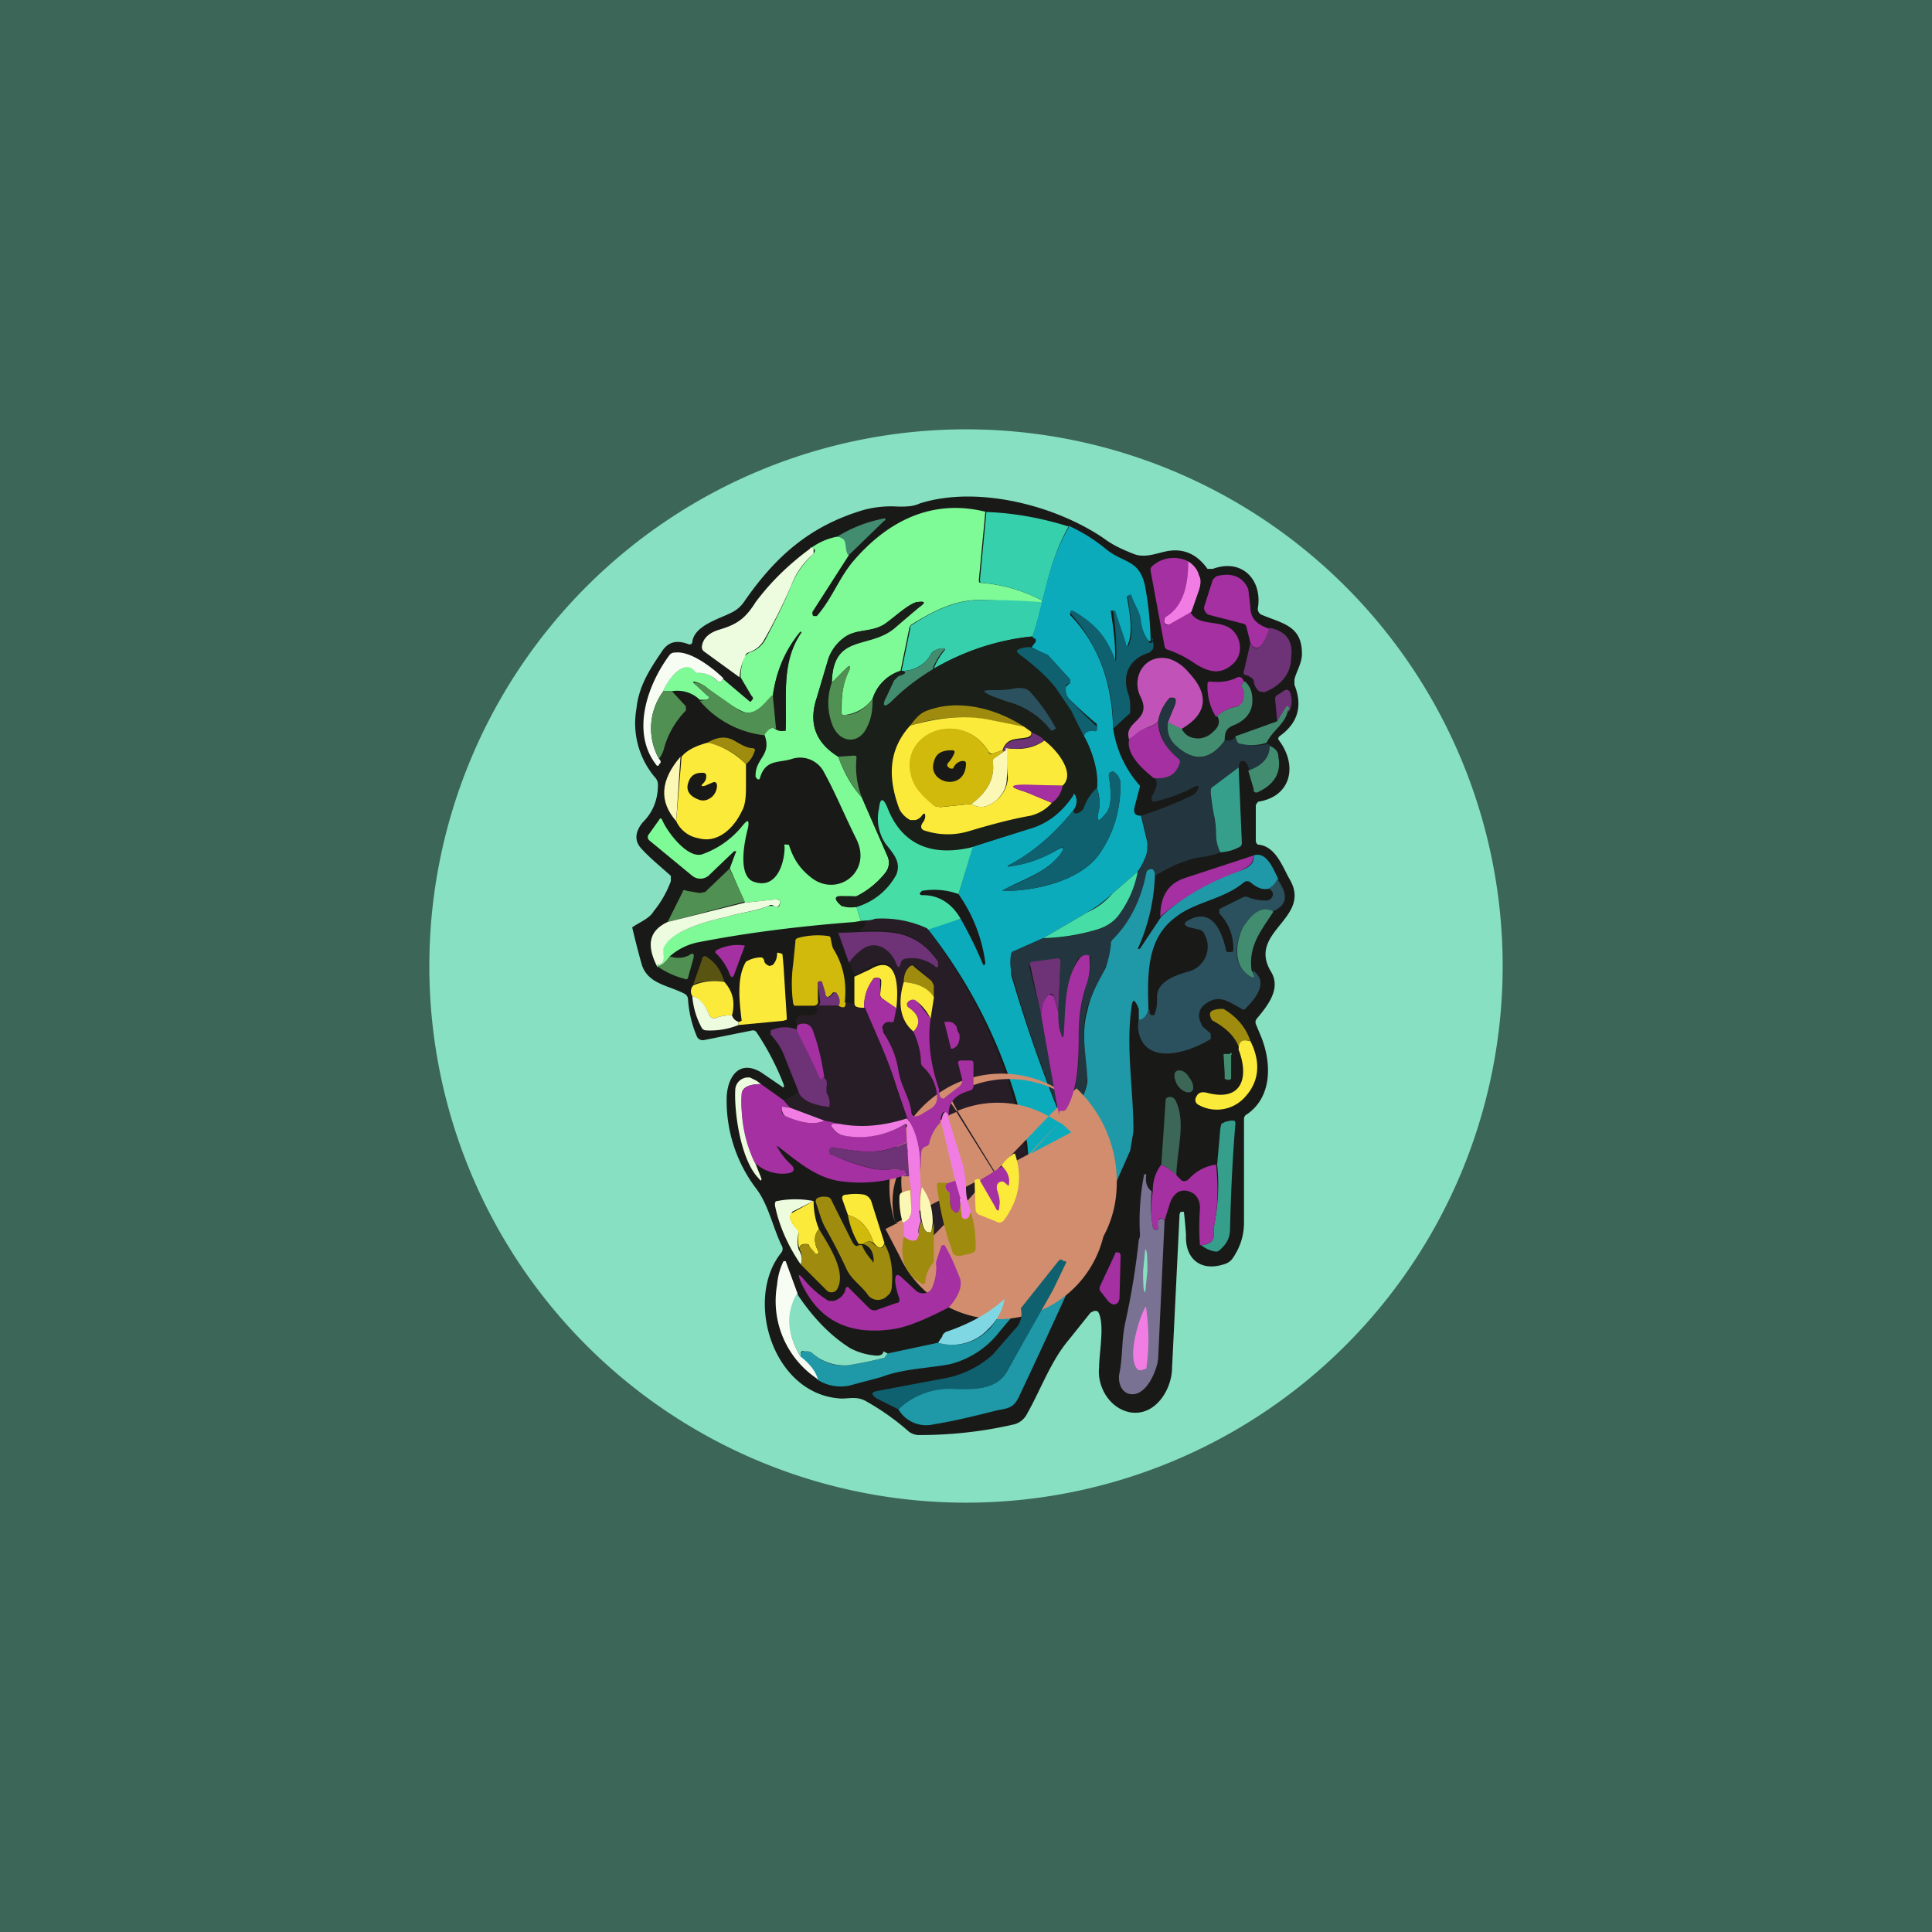 <!-- by TradingView --><svg width="18" height="18" viewBox="0 0 18 18" xmlns="http://www.w3.org/2000/svg"><path fill="#3C6658" d="M0 0h18v18H0z"/><path d="M14 9A5 5 0 1 1 4 9a5 5 0 0 1 10 0Z" fill="#87E0C2"/><path d="M7.28 10.12c.02.02.03.01.02-.02a2.5 2.5 0 0 0-.25-.48.04.04 0 0 0-.04-.02l-.45.09a.06.06 0 0 1-.07-.04 1.06 1.06 0 0 1-.08-.34.06.06 0 0 0-.03-.05c-.15-.08-.34-.09-.4-.27a8.22 8.22 0 0 1-.09-.35c.07-.05.16-.08.2-.15a.97.97 0 0 0 .16-.28v-.05c-.1-.09-.2-.17-.28-.26-.07-.08-.04-.17.02-.24.1-.1.14-.22.14-.35a.1.1 0 0 0-.03-.07.78.78 0 0 1-.17-.64c.02-.2.12-.36.23-.52.06-.1.14-.12.25-.08.02.01.04 0 .04-.02.02-.15.24-.21.36-.27a.3.3 0 0 0 .12-.1c.29-.42.61-.71 1.12-.86a.99.99 0 0 1 .32-.03c.07 0 .14 0 .2-.03.54-.17 1.27.02 1.72.33.08.06.17.1.27.14.1.04.2 0 .29-.02.17-.04.3.02.4.16h.05c.27-.1.46.1.42.36a.06.06 0 0 0 .04.07c.19.08.37.1.37.36 0 .09-.05.16-.07.24v.05c.08.2.03.36-.14.48a.03.03 0 0 0-.01.03c.18.23.13.53-.19.58l-.02.03v.33c0 .02.01.04.03.04.16.02.22.21.29.33.2.36-.4.48-.18.85.1.16-.03.32-.13.44a.05.05 0 0 0-.01.05l.05.12c.1.25.1.56-.13.72a.05.05 0 0 0-.03.05v.96c0 .13-.04.24-.11.34a.15.15 0 0 1-.08.05c-.22.07-.36-.06-.35-.27a4.03 4.03 0 0 0-.02-.22H11l-.01.02-.07 1.43c0 .2-.15.45-.38.42-.2-.03-.32-.24-.3-.42 0-.13.05-.38 0-.5l-.01-.02a.05.05 0 0 0-.05 0l-.02.01-.2.25c-.17.2-.26.46-.39.69a.19.19 0 0 1-.12.1c-.3.07-.6.1-.88.1a.16.16 0 0 1-.1-.03 2.3 2.3 0 0 0-.41-.29c-.08-.04-.14-.02-.22-.02-.64-.03-.91-.93-.56-1.36a.06.06 0 0 0 0-.07c-.08-.17-.12-.37-.23-.52a1.35 1.35 0 0 1-.28-.84c0-.18.1-.38.32-.25l.19.13Z" fill="#191A18"/><path d="m9.18 4.77-.06.63c0 .02 0 .03.02.03a1.46 1.46 0 0 1 .56.16.02.02 0 0 1 0 .03h-.04a7.16 7.16 0 0 0-.5-.03c-.25-.01-.46.1-.67.23a.06.06 0 0 0-.02.04l-.08.39a.4.4 0 0 0-.26.26.37.37 0 0 1-.25.15.04.04 0 0 1-.03 0 .03.03 0 0 1-.01-.03c0-.14.01-.27.07-.38.02-.05.01-.06-.03-.02l-.13.13c.01-.47.36-.3.6-.52l.21-.18c.07-.05.06-.06-.02-.05-.08.02-.2.14-.28.2-.13.09-.3.04-.4.14a.41.41 0 0 0-.14.18l-.11.37c-.08.24-.01.42.2.55.05.14.12.27.22.38l.24.55a.15.15 0 0 1-.02.15.8.8 0 0 1-.27.22.08.08 0 0 1-.05 0h-.05c-.1 0-.12.02-.04.09.03.01.07.02.14.01l.04.13-.06.01c-.52.04-1 .1-1.46.19a.57.57 0 0 0-.26.13c-.04.06-.08.09-.12.1v-.02c.06 0 .07-.04.05-.1v-.05c.07-.17.43-.26.61-.3.13-.04.27-.05.38-.1h.05c.02.02.04.01.05 0 .02-.05 0-.06-.03-.06l-.29.03-.14-.32a5.87 5.87 0 0 1 .06-.16h-.02l-.24.23a.12.12 0 0 1-.15 0l-.4-.33a.04.04 0 0 1-.01-.05l.1-.14c.01-.02.02-.02.03 0 .04.1.23.36.37.32a.84.84 0 0 0 .38-.27c.05-.06.06-.05.05.02-.03.11-.1.43.04.5.22.09.3-.16.3-.32a.02.02 0 0 1 0-.02.02.02 0 0 1 .02 0h.02c.04.13.1.22.2.3.24.2.58-.04.43-.35-.11-.22-.2-.44-.3-.62a.25.25 0 0 0-.3-.13c-.12.04-.25 0-.3.18 0 .01-.02.02-.03 0l-.01-.01c-.01-.18.16-.2.08-.4.04-.05.07-.07.1-.05a.1.1 0 0 0 .07.02h.03v-.03c.01-.3-.04-.62.15-.89h-.01a1.2 1.2 0 0 0-.26.6c-.09.07-.17.2-.3.13a1.6 1.6 0 0 1-.3-.2.26.26 0 0 0-.14-.07v.01l.13.12c.03.02.02.03-.01.04h-.06a.3.3 0 0 0-.26-.08h-.08c.03-.1.2-.31.3-.2 0 .02.02.03.04.03.07 0 .12.03.17.08a.02.02 0 0 0 .02 0 .02.02 0 0 0 .02-.02v-.01a40.58 40.58 0 0 0 .26.22L7 6.53c.02-.02.02-.03 0-.05l-.1-.17a.5.5 0 0 1 .04-.2l.04-.03a.25.25 0 0 0 .15-.12c.1-.19.18-.35.24-.5a.81.81 0 0 1 .21-.3c.01-.02.02-.03 0-.05h-.03A.6.6 0 0 1 7.8 5c.03 0 .05 0 .07.02.03.02 0 .1.04.15l-.34.53a.03.03 0 0 0 0 .02.02.02 0 0 0 .01.02h.03c.14-.16.2-.34.33-.5.32-.38.74-.6 1.25-.47Z" fill="#7EFA97"/><path d="M9.96 4.9c-.2.34-.23.72-.34 1.03-.31.03-.62.13-.92.3a.58.58 0 0 1 .1-.17c.01-.02 0-.02-.01-.02-.05 0-.1.02-.12.06a.3.3 0 0 1-.26.15H8.4l.08-.39c0-.02 0-.03.02-.04.2-.13.42-.24.67-.23a7.15 7.15 0 0 1 .54.02.02.02 0 0 0-.01-.02 1.46 1.46 0 0 0-.55-.16c-.01 0-.02 0-.02-.03l.06-.63c.27.01.53.06.78.14Z" fill="#37D0AD"/><path d="M7.9 5.17c-.03-.05-.01-.13-.05-.15A.11.11 0 0 0 7.8 5a1.28 1.28 0 0 1 .44-.17.01.01 0 0 1 0 .02l-.33.32Z" fill="#428D70"/><path d="M9.96 4.9c.13.06.24.13.35.22.16.13.31.09.36.35a3.06 3.06 0 0 1 .05.5.02.02 0 0 1-.02 0 .4.4 0 0 1-.08-.19c-.01-.09-.06-.15-.09-.23h-.02l-.01.01c.02.13.06.32.01.44-.01.03-.02.03-.03 0l-.1-.3c0-.01 0-.02-.01-.01h-.02v.01c.02.13.04.27.04.41 0 .05 0 .06-.02 0a.78.78 0 0 0-.39-.42l-.01.02v.02c.26.27.39.62.4 1.05a1.02 1.02 0 0 0 .25.54v.01l-.05.19c-.01.05 0 .08.06.08l.06.25c0 .05 0 .1-.02.14a.6.6 0 0 1-.07.13l-.23.2a1.3 1.3 0 0 1-.24.18l-.41.24-.27.12a.05.05 0 0 0-.03.03v.19a13.6 13.6 0 0 0 .48 1.37h.04l.1-.12c0 .4-.11.79-.33 1.16a1.47 1.47 0 0 0 0-.77H9.7l-.02.01c.02.17 0 .33-.06.49l-.05-.57a4.76 4.76 0 0 0-.93-2l.31-.09a3.79 3.79 0 0 1 .21.43c.01 0 .02 0 .02-.02a1.44 1.44 0 0 0-.25-.64l.13-.44.54-.17c.17-.05.3-.16.4-.31 0-.02 0-.02.02 0 .02.05.01.1-.02.14-.17.21-.36.38-.58.5-.04.02-.04.03 0 .02.14-.02.28-.07.41-.14.08-.05.1-.04.04.04-.13.16-.33.22-.5.31-.04.02-.03.02 0 .02.29 0 .7-.1.87-.34.14-.2.2-.42.2-.66a.14.14 0 0 0-.06-.1c0-.01-.02-.02-.03 0a.04.04 0 0 0-.02.03c.03.17.02.29-.02.34-.08.1-.1.1-.07-.03a.43.43 0 0 0-.02-.2.95.95 0 0 0-.12-.48c0-.04.04-.06.1-.05.01 0 .02 0 .02-.02v-.02c0-.02 0-.03-.02-.04a3.95 3.95 0 0 1-.22-.2.13.13 0 0 1-.05-.13l.03-.03h.01v-.04l-.21-.23h-.01l-.14-.07.04-.05-.01-.03c-.01 0-.02 0-.02-.02.1-.3.14-.69.34-1.02Z" fill="#0CABBB"/><path d="m7.55 5.1.03.01v.05a.71.71 0 0 0-.21.3 5.2 5.2 0 0 1-.25.5.25.25 0 0 1-.15.12.05.05 0 0 0-.03.04.5.5 0 0 0-.05.19l-.33-.24a.05.05 0 0 1-.02-.05c.01-.07.06-.12.15-.15.17-.05.25-.1.35-.26.15-.2.32-.36.51-.5Z" fill="#EDFCDF"/><path d="M11.07 5.23c0 .2-.03.4-.2.52a.04.04 0 0 0-.02.04v.01c0 .02.02.03.04.02l.2-.12c.07.14.26.07.38.16.1.08.12.25 0 .34-.1.08-.2.07-.34-.02a1 1 0 0 0-.26-.13.04.04 0 0 1-.02-.03l-.13-.7a.05.05 0 0 1 .02-.05.3.3 0 0 1 .33-.04Z" fill="#A530A1"/><path d="M11.07 5.23c.05.03.09.08.1.13.02.03.02.08 0 .14l-.07.2-.21.12c-.02 0-.03 0-.04-.02v-.03l.01-.02c.18-.11.21-.33.21-.52Z" fill="#F17DE4"/><path d="M11.83 5.85c-.06.19-.13.23-.18.14l-.04-.16a.04.04 0 0 0-.03-.02l-.31-.08a.06.06 0 0 1-.04-.03.06.06 0 0 1-.01-.05l.08-.25.03-.03c.14-.04.25 0 .3.12l.02.17c0 .1.06.16.18.2Z" fill="#A530A1"/><path d="M10.73 5.95c.02.04.02.07.01.1l-.03.03c-.18.05-.26.2-.2.38.02.05.02.1.02.16 0 .02 0 .03-.02.04l-.14.13a1.57 1.57 0 0 0-.4-1.08l.01-.02H10c.2.12.3.23.38.43.01.05.02.04.02 0a2.6 2.6 0 0 0-.03-.43h.02l.1.3c0 .04.02.04.03.01.05-.12 0-.3-.01-.44l.01-.02h.02c.03.1.08.15.09.24a.4.4 0 0 0 .07.19.02.02 0 0 0 .04 0v-.02Z" fill="#0F6170"/><path d="M7.75 6.36a.56.56 0 0 0 0 .38c.06.18.25.21.33.03a.56.56 0 0 0 .05-.26.4.4 0 0 1 .26-.26h.02c.04.01.03.03-.04.05a.08.08 0 0 0-.04.04l-.07.15c-.04.1-.02.1.05.03a2.26 2.26 0 0 1 1.3-.59l.03.02c.01 0 .02.02 0 .03l-.03.05c-.04 0-.08 0-.12.02-.02.01-.02.02 0 .04.12.09.23.2.34.31l.15.22.12.24c.07.13.14.32.12.48a.45.45 0 0 0-.12.18c0 .02-.02.03-.03.04-.04.03-.06.02-.07 0 .04-.06.04-.1.02-.15-.01-.02-.02-.02-.03 0a.66.66 0 0 1-.39.3l-.54.18c-.4.1-.66-.03-.8-.37-.03-.09-.06-.09-.07.01-.02.11 0 .24.07.33.06.08.14.17.09.28a.62.62 0 0 1-.37.31l-.14-.01c-.08-.07-.07-.1.03-.09h.11a.8.8 0 0 0 .27-.22.15.15 0 0 0 .02-.15l-.24-.55a.97.97 0 0 1-.05-.37c0-.02 0-.03-.02-.02l-.15.01c-.21-.13-.28-.31-.2-.55l.11-.37a.41.41 0 0 1 .13-.18c.12-.1.28-.05.41-.15.07-.05.2-.17.28-.19.08-.01.09 0 .02.05l-.22.18c-.23.21-.58.05-.59.52Z" fill="#1A1F19"/><path d="M11.65 5.99c.05.1.11.05.18-.14.15.03.22.12.2.27 0 .16-.1.27-.25.33l-.05-.01a.15.15 0 0 1-.05-.1.06.06 0 0 0-.03-.03.09.09 0 0 0-.04-.02c-.02 0-.03-.02-.02-.04l.06-.26Z" fill="#6E3277"/><path d="m7.23 6.8-.03-.32c.03-.22.11-.42.26-.6v.01c-.18.27-.13.59-.14.9v.01l-.03.01a.1.1 0 0 1-.06-.02Z" fill="#191A18"/><path d="M8.7 6.23c-.15.09-.28.19-.39.3-.07.07-.1.05-.05-.04l.07-.15.04-.04c.07-.02.08-.04.04-.05.11 0 .2-.05.26-.15a.13.13 0 0 1 .12-.06c.02 0 .02 0 0 .02a.58.58 0 0 0-.1.17Z" fill="#428D70"/><path d="m9.6 6.03.14.06.02.01.21.23v.04h-.01a.03.03 0 0 0-.03.03c0 .05 0 .1.05.13a3.93 3.93 0 0 0 .24.24v.02c0 .02-.01.03-.03.02-.05 0-.08.01-.09.05a6.87 6.87 0 0 1-.12-.24l-.15-.22c-.1-.12-.22-.22-.34-.31-.02-.02-.02-.03 0-.04a.25.25 0 0 1 .12-.02Z" fill="#0F6170"/><path d="M6.74 6.32a.1.1 0 0 0-.01.01.02.02 0 0 1-.02.02.02.02 0 0 1-.02 0 .24.24 0 0 0-.17-.08c-.02 0-.04 0-.05-.02-.1-.12-.26.1-.29.19a.58.58 0 0 0-.04.63c.02.02.02.04 0 .05 0 .02-.02.02-.03 0-.23-.3-.08-.74.13-1.02a.06.06 0 0 1 .05-.02c.15-.02.37.16.45.24Z" fill="#F8FDF4"/><path d="m11 6.79-.12-.06.07-.17c.01-.05 0-.06-.03-.06h-.02a.42.42 0 0 0-.11.22.2.2 0 0 1-.08.05.35.35 0 0 0-.08.04 2 2 0 0 0-.11.08c-.06-.18.23-.17.1-.41-.08-.19.06-.4.28-.34a.4.4 0 0 1 .17.12c.2.21.18.39-.06.53Z" fill="#C153B8"/><path d="M8.13 6.51c0 .1-.01.18-.05.26-.08.18-.27.15-.33-.03a.56.56 0 0 1 0-.38l.13-.13c.04-.04.05-.03.03.02a.83.83 0 0 0-.07.4.03.03 0 0 0 .02.01h.02c.1 0 .18-.06.25-.15Z" fill="#509052"/><path d="M11.6 6.35c-.02 0-.02.02-.03.03v.02c.03.06.03.1 0 .15 0 .02-.02.03-.04.03a.4.4 0 0 0-.2.1.53.53 0 0 1-.08-.3c0-.02 0-.03.03-.03.09.01.17 0 .25-.04a.04.04 0 0 1 .05.02l.01.02Z" fill="#A530A1"/><path d="m7.2 6.48.03.31c-.04-.02-.07 0-.11.06a.92.92 0 0 1-.6-.32l.06-.01c.03 0 .04-.02.01-.04l-.13-.12c-.01 0-.01-.01 0 0 .05 0 .1.02.13.05l.3.21c.14.07.22-.06.3-.14Z" fill="#509052"/><path d="M11.6 6.35a.2.2 0 0 1 .06.1c.03.14-.02.24-.15.3-.08.03-.1.06-.1.15-.13.18-.28.2-.44.06a.23.23 0 0 1-.09-.23l.13.06c.03.06.08.09.16.09a.2.2 0 0 0 .13-.06c.06-.05.07-.1.04-.15a.4.4 0 0 1 .2-.09l.03-.03a.15.15 0 0 0 0-.15v-.02l.02-.03Z" fill="#428D70"/><path d="M9.47 6.41c.06 0 .1 0 .14.05a1.67 1.67 0 0 1 .23.33h-.01c-.02.02-.04.02-.05 0a.75.75 0 0 0-.35-.24 2.3 2.3 0 0 1-.2-.07c-.08-.04-.08-.05.01-.05.08 0 .15 0 .23-.02Z" fill="#2B515F"/><path d="M12 6.62V6.6a.02.02 0 0 0-.02 0l-.08.13-.02-.22c0-.02.01-.03.03-.04l.06-.04c.02-.01.04 0 .05.02.02.06.02.12-.01.18Z" fill="#6E3277"/><path d="M6.18 6.44h.08l.13.14v.04a.81.81 0 0 0-.2.34.3.3 0 0 1-.05.11.58.58 0 0 1 .04-.63Z" fill="#509052"/><path d="M10.88 6.73c-.01.1.02.17.09.23.16.14.31.12.44-.06.05 0 .08 0 .1-.04 0 .04.02.06.05.07.1.02.18.02.25 0l.03.02c0 .1-.07.18-.2.23-.01-.05-.03-.08-.05-.09-.02 0-.04 0-.04.02a.1.1 0 0 0-.01.04l-.24.18a.05.05 0 0 0-.02.05c0 .07.01.14.03.2l.02.19c0 .07.02.13.05.17-.06.02-.13.04-.22.05-.14.03-.27.09-.4.17 0-.02 0-.04-.02-.05a.04.04 0 0 0-.06.02c-.05.26-.16.47-.3.62a.08.08 0 0 0-.03.05.8.8 0 0 1-.05.21c-.07.14-.14.26-.18.41-.05.2 0 .42.01.62a.9.9 0 0 1-.09.3l-.1.1c-.01.02-.03.02-.04.01-.02 0-.03-.03-.03-.06v-.04h.06c.12-.2.13-.5.12-.71 0-.16.03-.32.08-.5a.58.58 0 0 0 .03-.22.02.02 0 0 0-.02-.02c-.04 0-.07 0-.1.04-.12.2-.1.47-.13.7 0 .03-.01.03-.02 0a.43.43 0 0 1-.03-.21l.02-.46a.03.03 0 0 0-.02-.03h-.02l-.22.03c-.02 0-.03.02-.03.04l.11.45.15.85c-.15-.38-.3-.8-.42-1.23a.38.38 0 0 1-.01-.19c0-.01.01-.03.03-.03l.27-.12c.18 0 .35-.03.5-.08.1-.03.16-.08.2-.13.07-.08.13-.22.18-.4a.6.6 0 0 0 .07-.14c.02-.04.03-.1.02-.14a1.98 1.98 0 0 0-.06-.25 3.7 3.7 0 0 0 .5-.2c.06-.08.05-.1-.04-.05a1.54 1.54 0 0 1-.34.12.03.03 0 0 1-.02-.03v-.02c.05-.08.06-.13.03-.17.12 0 .2-.04.23-.14l-.01-.04a.5.5 0 0 1-.19-.35.51.51 0 0 1 .1-.21l.03-.01c.03 0 .04.01.03.05l-.07.18Z" fill="#23363F"/><path d="m9.53 6.77-.3-.06a1.52 1.52 0 0 0-.75.05c.06-.08.1-.12.16-.14.29-.11.64-.02.9.15Z" fill="#9F8C0F"/><path d="M12 6.62c-.03.13-.14.18-.2.3a.44.44 0 0 1-.24.01c-.03 0-.04-.03-.05-.07l.39-.14.08-.13a.02.02 0 0 1 .01-.01H12c.02.02.01.03 0 .04Z" fill="#428D70"/><path d="m9.54 6.77.07.05c0 .03-.01.04-.04.05-.1.02-.19 0-.23.12l-.09.03c-.02 0-.03 0-.04-.02-.27-.43-.92-.13-.67.33.02.04.08.1.17.18l.05.01.29-.03c.08.05.16.03.24-.04a.29.29 0 0 0 .1-.2l-.01-.28c.14.02.25 0 .35-.07.1.07.3.3.17.42h-.33c-.17 0-.17.01-.01.06l.24.1a.39.39 0 0 1-.2.12c-.17.03-.36.08-.56.14a.69.69 0 0 1-.42 0c-.04-.01-.05-.04-.02-.08a.1.1 0 0 0 .02-.05c0-.04-.01-.04-.04 0a.11.11 0 0 1-.05.03h-.05a.24.24 0 0 1-.1-.1c-.12-.32-.09-.57.1-.78.28-.08.53-.1.76-.05l.3.06Z" fill="#FCEA3A"/><path d="M10.79 6.72c0 .13.07.25.19.35.01.01.02.03.01.04-.03.1-.1.15-.24.14-.1-.08-.26-.22-.23-.36a2 2 0 0 1 .1-.08.34.34 0 0 1 .1-.04.2.2 0 0 0 .07-.05Z" fill="#A530A1"/><path d="M9.34 6.99h.03l-.1.07a.05.05 0 0 0-.02.04c.02.15-.05.28-.2.39l-.3.03-.04-.01a.75.75 0 0 1-.18-.18c-.25-.46.4-.77.68-.33 0 .02.02.03.04.02l.09-.03Z" fill="#D1BA0C"/><path d="M9.6 6.82c.05.02.1.04.13.08a.52.52 0 0 1-.35.07L9.37 7h-.03c.04-.12.13-.1.23-.12.03 0 .04-.02.04-.05Z" fill="#6E3277"/><path d="M6.95 7.12a.67.67 0 0 0-.36-.2c.1-.06.18-.06.25-.02.07.04.12.07.17.07.02 0 .03.02.02.03a.25.25 0 0 1-.08.12Z" fill="#9F8C0F"/><path d="M6.6 6.92c.13.03.25.1.35.2v.22c0 .1-.01.17-.04.22-.07.15-.22.3-.4.25a.28.28 0 0 1-.21-.16l.05-.6c.05-.06.13-.1.24-.13Z" fill="#FCEA3A"/><path d="M11.63 7.18c.14-.05.2-.13.2-.23.05.02.08.05.08.1.03.15-.04.26-.19.33a.03.03 0 0 1-.04-.01v-.02l-.05-.17Z" fill="#428D70"/><path d="m8.84 7.15.01.01h.03a.11.11 0 0 1 .08-.07c.03 0 .04 0 .04.03-.01.26-.36.18-.3-.02.02-.08.07-.11.17-.11.02 0 .03.01.02.03a.28.28 0 0 1-.05.08c-.02.02-.02.04 0 .05Z" fill="#191A18"/><path d="M9.38 6.97c.01.1.01.2 0 .28 0 .09-.04.15-.09.2-.08.07-.16.09-.24.04.15-.11.22-.24.2-.39a.04.04 0 0 1 .02-.04l.1-.07v-.02Z" fill="#FBF8B5"/><path d="M8.03 7.43a1.2 1.2 0 0 1-.22-.38l.14-.01c.02 0 .03 0 .03.02a.8.8 0 0 0 .05.37Z" fill="#509052"/><path d="m6.34 7.05-.04.6c-.16-.18-.15-.38.04-.6Z" fill="#FBF8B5"/><path d="m11.54 7.15.03.7c0 .01 0 .03-.02.04a.4.4 0 0 1-.18.05.37.37 0 0 1-.04-.17.99.99 0 0 0-.02-.18 1.51 1.51 0 0 1-.03-.21c0-.02 0-.04.02-.05l.24-.18Z" fill="#359F8B"/><path d="m6.57 7.32.07-.03c.02-.01.04 0 .04.03 0 .05-.03.1-.07.12a.11.11 0 0 1-.1.01c-.08-.03-.12-.08-.1-.15.02-.07.06-.1.13-.1.02 0 .03 0 .04.02 0 .03 0 .05-.03.08-.02.02-.02.03.02.02Z" fill="#191A18"/><path d="M10 7.55c0 .03.03.04.07.01a.08.08 0 0 0 .03-.04.45.45 0 0 1 .12-.18c.02.07.03.14.02.2-.03.12 0 .13.07.03.04-.05.05-.17.02-.34 0-.02 0-.03.02-.04h.03a.14.14 0 0 1 .06.1c0 .25-.06.47-.2.67-.17.24-.59.34-.87.34-.04 0-.04 0 0-.02.17-.08.37-.15.5-.31.06-.08.04-.1-.04-.04a1.1 1.1 0 0 1-.4.14c-.05 0-.06 0-.01-.02.22-.12.41-.29.58-.5Z" fill="#0F6170"/><path d="M9.9 7.32a.24.24 0 0 1-.1.16l-.24-.1c-.16-.05-.16-.07 0-.07l.34.01Z" fill="#A530A1"/><path d="m9.06 7.9-.13.43a.66.66 0 0 0-.34-.03l-.02.02c0 .02.01.02.03.02.15 0 .27.08.35.22l-.3.1a.95.95 0 0 0-.5-.09l-.13.01-.04-.13a.62.62 0 0 0 .37-.3c.05-.12-.03-.2-.1-.29a.42.42 0 0 1-.06-.33c.01-.1.04-.1.08 0 .13.33.4.46.8.36Z" fill="#46DDA7"/><path d="M11.9 8.2a.18.18 0 0 1-.08.08c-.05.01-.1 0-.17-.06a.05.05 0 0 0-.06 0c-.19.16-.45.18-.63.32-.28.2-.27.54-.26.87-.02.06-.05.1-.09.1V9.4c-.04-.1-.06-.1-.07 0-.05.37.02.75.02 1.14l-.03.18-.08.18a73.41 73.41 0 0 1-.96 2.12c-.05.1-.1.1-.2.12-.2.05-.4.1-.59.13a.3.3 0 0 1-.33-.14.7.7 0 0 1 .49-.2c.2.02.42.02.52-.15a23.24 23.24 0 0 0 .54-1.03c-.03-.02-.04-.02-.06 0l-.35.43a5.6 5.6 0 0 0-.2.23.84.84 0 0 1-.46.3c-.21.04-.43.04-.64.12l-.3.08a.4.4 0 0 1-.3-.06c-.01-.07-.06-.14-.15-.2v-.04c.01-.02.03-.03.05-.02h.02l.03.01c.11.1.22.13.34.12a3.87 3.87 0 0 0 .34-.07l.03-.04.47-.1c.19.05.35 0 .48-.13a.7.7 0 0 0 .15-.28c.07-.08.1-.14.08-.17a.95.95 0 0 0 .26-.44c.22-.37.33-.76.33-1.16.06-.13.1-.23.09-.29-.01-.2-.06-.41 0-.62.03-.15.1-.27.17-.4a.98.98 0 0 0 .05-.22c0-.02 0-.03.02-.05.15-.15.26-.36.31-.62a.04.04 0 0 1 .03-.03.04.04 0 0 1 .03 0c.02.02.02.04.02.06a1.8 1.8 0 0 1-.16.68h.02l.2-.3c.21-.2.47-.34.74-.43.09-.03.13-.08.12-.14.12-.04.18.12.23.22Z" fill="#1F98A7"/><path d="M11.68 7.97c0 .06-.03.1-.12.14-.28.1-.53.24-.75.43 0-.2.08-.31.23-.36l.64-.21Z" fill="#A530A1"/><path d="m6.8 8.1.14.3-.72.19.14-.28c0-.02.02-.02.04-.01l.12.02.05-.01.23-.22Z" fill="#509052"/><path d="M10.6 8.12a.99.99 0 0 1-.18.41c-.04.05-.1.1-.2.13a1.9 1.9 0 0 1-.5.08l.41-.24c.09-.04.17-.1.24-.18l.23-.2Z" fill="#46DDA7"/><path d="M11.86 8.5c-.1-.05-.19 0-.28.14-.06.11-.1.32.02.42.09.07.1.06.07-.02.15.1.04.25-.06.35-.01.02-.03.02-.04.01-.13-.07-.22-.15-.36-.03a.13.13 0 0 0-.03.14l.02.05.08.07v.05c-.16.1-.48.22-.62.05a.28.28 0 0 1-.05-.23c.04 0 .07-.03.1-.1v.04a.03.03 0 0 0 .05.01v-.01c.02-.05.02-.1.02-.14-.01-.16.19-.22.3-.25a.24.24 0 0 0 .14-.35.07.07 0 0 0-.05-.04l-.09-.02c-.05-.02-.06-.04 0-.07.21-.11.3.1.34.27 0 .02.01.03.02.03h.02c.02 0 .03 0 .03-.02a.46.46 0 0 0-.13-.34v-.04l.22-.11a.06.06 0 0 1 .05 0c.05.02.1.03.17.03.02 0 .04-.01.05-.03.02-.03.01-.06-.03-.08a.18.18 0 0 0 .08-.09c.1.14.1.24-.04.3Z" fill="#2B515F"/><path d="M6.12 9c-.1-.2-.07-.33.1-.41l.72-.18.28-.03c.04 0 .06.01.04.05-.01.02-.03.03-.05.01a.04.04 0 0 0-.05 0c-.12.05-.25.06-.38.1-.18.04-.54.13-.6.3v.05c.01.06 0 .1-.06.1Z" fill="#EDFCDF"/><path d="M11.86 8.5c-.11.17-.23.31-.2.54.05.08.02.09-.06.02-.11-.1-.08-.3-.02-.42.09-.14.18-.2.28-.15Z" fill="#428D70"/><path d="M8.64 8.66a4.76 4.76 0 0 1 .98 2.56c-.05.19-.1.31-.12.37-.15.3-.37.49-.66.6.1-.12.13-.22.1-.29a2.12 2.12 0 0 0-.14-.3.02.02 0 0 0-.02 0v.01l-.07.15H8.7v-.37a.5.5 0 0 0-.12-.33.22.22 0 0 1 0-.14v-.2c.01-.02.03-.04.05-.04.01 0 .03-.02.03-.04a.4.4 0 0 1 .1-.18l.13.54-.08.03a.14.14 0 0 0-.06 0c-.02 0-.02 0-.02.02.02.2.06.4.14.6.01.04.04.06.08.05l.1-.02c.02 0 .03-.02.04-.05a.97.97 0 0 0-.05-.34 1.03 1.03 0 0 1-.04-.22c0-.1-.02-.17-.03-.22l-.14-.45c0-.12.06-.2.2-.24.03-.01.04-.02.04-.04a.64.64 0 0 0 0-.21c0-.02-.02-.03-.04-.03h-.07c-.03 0-.04.01-.03.04l.03.12a.07.07 0 0 1-.02.07l-.13.11c-.01.02-.03.02-.05 0v-.07a1.45 1.45 0 0 1-.1-.66l.04-.2v-.1c0-.02 0-.04-.02-.05L8.53 9c-.02-.02-.04-.02-.05 0a.17.17 0 0 0-.06.14c-.06.2-.03.36.1.46.03.09.05.18.06.29 0 .01 0 .03.02.04a.4.4 0 0 1 .13.27c0 .05-.02.1-.07.12l-.1.06c-.04.02-.06 0-.07-.04-.03-.13-.1-.24-.12-.38a.93.93 0 0 0-.14-.35.07.07 0 0 1 0-.05c0-.03.02-.05.06-.05.02 0 .03 0 .04-.02l.02-.1c.02-.17.03-.54-.25-.38a.84.84 0 0 1-.14.07l-.05-.12a.4.4 0 0 1 .13-.13c.13-.1.27.02.31.14.02.04.03.04.04 0l.01-.03a.08.08 0 0 1 .05-.02c.1-.01.19.01.27.07h.02v-.04a.63.63 0 0 0-.27-.23c-.18-.08-.45-.05-.67-.04a.93.93 0 0 1 .18-.01.1.1 0 0 0 .05-.02c.02 0 .02-.02.03-.03 0-.03 0-.04-.03-.04h-.07.06c.04 0 .09 0 .13-.02a1 1 0 0 1 .49.09Z" fill="#271D26"/><path fill-rule="evenodd" d="m8.65 11.56.37-.38-.54.17c.04.1.1.17.15.22h.02Zm-.27.14a1.01 1.01 0 0 0 1.9-.18 1.02 1.02 0 0 0 .12-.4 1.2 1.2 0 0 0-.37-.98l-.08.07a1.03 1.03 0 0 0-1.15-.06 1.06 1.06 0 0 0-.46 1.24h.03l-.12.06.13.25Zm0-.32-.04.01a.74.74 0 0 1-.02-.27c0-.01.01-.1.05-.2v-.01l.06-.13a.94.94 0 0 0-.03.16l.7.06-.7-.06a.8.8 0 0 0 .07.4l-.1.04Zm.1-.03-.01-.02.64-.33h.07l-.16.18-.54.17Zm.7-.34h-.07l.15-.09-.08.09Zm.09-.09.32-.17.28-.29a1.03 1.03 0 0 0-.1-.06l.18-.18a.99.99 0 0 0-1.1 0l.07.13h-.01l-.09-.13a1 1 0 0 0-.39.56.98.98 0 0 1 .48-.42l.35.56Zm0 0 .5-.52a.96.96 0 0 0-.85-.05l.35.57Zm.6-.46-.27.29.38-.2a.94.94 0 0 0-.1-.09Zm-1.24 1.11h.02-.01Zm1.68-.22h-.07m-.09-.56Z" fill="#D18D6E"/><path d="m7.91 8.97-.1-.28c.2 0 .48-.04.66.04.12.05.2.13.27.23v.05h-.02a.34.34 0 0 0-.27-.08.08.08 0 0 0-.05.02l-.01.03c-.01.04-.02.04-.04 0-.04-.12-.18-.23-.31-.14a.48.48 0 0 0-.13.13Z" fill="#6E3277"/><path d="M7.88 9.34c0 .05-.02.06-.07.03 0-.05 0-.08-.02-.11-.01-.02-.03-.02-.04 0l-.02.02c-.03.02-.04 0-.05-.02l-.03-.11h-.03a.02.02 0 0 0 0 .01v.16a.04.04 0 0 1-.01.04l-.02.01H7.4l-.01-.02a1.34 1.34 0 0 1 0-.37l.02-.2c0-.02 0-.03.02-.04a.7.7 0 0 1 .28-.02c.02 0 .03.01.03.03.01.04.01.07.03.1.09.15.12.31.1.49Z" fill="#D1BA0C"/><path d="m6.94 8.81-.03.08-.07.19c-.01.03-.03.03-.04 0a.56.56 0 0 0-.12-.19c-.02-.01-.02-.03 0-.04a.42.42 0 0 1 .26-.04Z" fill="#A530A1"/><path d="m7.3 9 .03.48v.02l-.03.01-.42.04v-.03h.01l.02-.01c-.02-.17-.05-.4.04-.55a.28.28 0 0 1 .13-.04c.02 0 .03 0 .04.03 0 .02.02.04.05.05l.03-.01a.15.15 0 0 0 .04-.1c0-.01 0-.02.02-.01h.01l.02.01.01.11Z" fill="#FCEA3A"/><path d="M6.12 9c.04 0 .08-.03.12-.09.06.02.12.02.18-.01.04-.03.05-.01.04.03l-.05.18c0 .01-.02.02-.03.01A.8.8 0 0 1 6.12 9Z" fill="#509052"/><path d="m9.87 10.39-.02-.08-.15-.85c0-.08.02-.14.06-.19a.03.03 0 0 1 .03 0 .03.03 0 0 1 .03.02l.04.14c0 .07 0 .15.03.21 0 .03.02.03.02 0 .02-.23 0-.5.14-.7.02-.03.05-.05.09-.04h.01v.02c.01.08 0 .16-.02.23-.06.17-.08.33-.08.49 0 .2 0 .51-.12.7l-.02.01h-.04v.04Z" fill="#A530A1"/><path d="M6.75 9.15a.51.51 0 0 0-.29.02l.08-.23a.03.03 0 0 1 .04-.03l.01.01c.08.05.13.13.16.23Z" fill="#5A5413"/><path d="m9.86 9.43-.04-.14a.03.03 0 0 0-.03-.03.03.03 0 0 0-.02.01.26.26 0 0 0-.07.19L9.6 9c-.01-.02 0-.04.02-.04l.22-.03a.03.03 0 0 1 .04.02v.01l-.02.46Z" fill="#6E3277"/><path d="m8.35 9.4-.12-.09a.06.06 0 0 1-.03-.04l.01-.1v-.04a.04.04 0 0 0-.04-.02c-.02 0-.03 0-.04.02a.44.44 0 0 0-.08.26c-.06 0-.09 0-.09-.04V9.1l.15-.07c.27-.16.26.21.24.37Z" fill="#FCEA3A"/><path d="M8.7 9.3c-.05-.09-.14-.14-.28-.15 0-.05.01-.1.05-.14.02-.02.04-.02.05 0l.16.13.02.04v.11Z" fill="#9F8C0F"/><path d="m8.35 9.4-.02.1c0 .02-.02.03-.04.02-.04 0-.06.02-.07.05l.01.05c.08.12.12.23.14.35.02.14.1.25.12.38 0 .05.03.06.08.04l.1-.06a.12.12 0 0 0 .06-.12.4.4 0 0 0-.13-.27.06.06 0 0 1-.02-.04c0-.1-.03-.2-.07-.29.07-.07.06-.15-.04-.22a.04.04 0 0 1-.02-.04c0-.02.01-.03.03-.04h.05l.14.18c-.03.21 0 .43.08.66v.04l.01.03c.02.02.04.02.05 0l.13-.1a.07.07 0 0 0 .02-.08l-.03-.12c-.01-.03 0-.04.03-.04h.07c.02 0 .04 0 .04.03v.2c0 .03-.01.04-.03.05-.15.04-.21.12-.2.24-.04-.07-.07-.05-.08.06a.39.39 0 0 0-.1.18c0 .02-.01.03-.03.04a.06.06 0 0 0-.04.03c-.02.06 0 .14-.02.2a.86.86 0 0 0-.12-.5l-.1-.29c-.08-.26-.19-.49-.3-.73 0-.1.02-.18.08-.26a.05.05 0 0 1 .04-.02c.02 0 .03 0 .03.02v.14c0 .02.01.03.03.04l.12.08Z" fill="#A530A1"/><path d="M6.75 9.15c.08.09.1.19.07.31a.4.4 0 0 0-.14.02.05.05 0 0 1-.07-.02c-.04-.1-.1-.16-.16-.18a.08.08 0 0 1 .01-.1.5.5 0 0 1 .29-.03Z" fill="#FCEA3A"/><path d="M7.81 9.37H7.6h.02a.04.04 0 0 0 .02-.05l-.02-.16a.02.02 0 0 1 .02-.02h.01l.01.01.03.1c0 .04.03.05.05.03l.02-.02c.02-.02.03-.02.04 0 .02.03.03.06.02.1Z" fill="#6E3277"/><path d="m8.7 9.3-.03.19a.48.48 0 0 0-.14-.17.05.05 0 0 0-.05 0 .05.05 0 0 0-.03.03c0 .01 0 .03.02.04.1.07.11.15.04.22-.12-.1-.15-.26-.09-.46.14.01.23.06.28.14Z" fill="#FCEA3A"/><path d="M6.82 9.46c.01.03.03.05.06.06v.03a.7.7 0 0 1-.3.05.05.05 0 0 1-.04-.02.73.73 0 0 1-.09-.3c.07.02.12.08.16.18a.05.05 0 0 0 .07.02.4.4 0 0 1 .14-.02Z" fill="#EDFCDF"/><path d="M7.96 9.35c0 .03.03.04.1.04.1.24.21.47.29.73l.1.3c-.22.07-.42.1-.63.05l-.14-.03-.32-.12a.16.16 0 0 0-.06-.07c.06-.02.1-.05.14-.08.02.07.11.12.26.14.03 0 .04 0 .03-.02a.24.24 0 0 0-.03-.11.06.06 0 0 1 0-.05c0-.05 0-.08-.03-.1 0-.13-.04-.27-.09-.41-.02-.08-.07-.1-.15-.07-.02-.03-.02-.05 0-.07a.05.05 0 0 1 .04-.02h.1c.02 0 .03-.01.04-.03.01-.02 0-.04-.02-.06h.22c.05.03.07.02.07-.03l.08.01Z" fill="#271D26"/><path d="M11.65 9.7c-.07-.02-.1 0-.1.08-.03-.11-.12-.2-.25-.27a.05.05 0 0 1-.02-.03c-.02-.05 0-.07.08-.08h.04c.1.06.2.15.25.3Z" fill="#9F8C0F"/><path d="M8.8 9.53v-.01h.05l.03.01.03.03.01.04.02.04v.04l-.01.04-.02.03-.03.02h-.02l-.06-.24Zm-1.13.51v.02a.04.04 0 0 1-.04-.02l-.21-.44.01-.05c.07-.03.13-.01.15.07.05.14.08.28.1.42Z" fill="#A530A1"/><path d="M7.42 9.6a7.24 7.24 0 0 1 .22.45h.02l.01-.01c.03.01.04.04.03.09v.05c.02.03.03.07.03.1s0 .04-.03.03c-.15-.02-.24-.07-.26-.14a47.92 47.92 0 0 1-.14-.35.58.58 0 0 0-.12-.18V9.6a.32.32 0 0 1 .24-.01Z" fill="#6E3277"/><path d="M11.65 9.7c.1.2.08.38-.05.52a.35.35 0 0 1-.44.07.05.05 0 0 1-.02-.06c.02-.05.05-.06.1-.05.33.09.4-.14.3-.4 0-.08.04-.1.1-.08Z" fill="#FCEA3A"/><path d="M11.46 9.81a.01.01 0 0 1 .01.02v.22l-.01.01h-.03l-.02-.01V10l-.01-.17v-.01h.06Z" fill="#428D70"/><path d="M10.97 10.11c.04.06.1.08.13.06.03-.02.02-.08-.02-.13-.03-.06-.09-.08-.12-.06-.03.02-.02.08.01.13Z" fill="#3C6658"/><path d="M7.1 10.1c-.12 0-.19.03-.19.1-.01.21.03.42.12.62l.06.15c.01.03 0 .04-.02.01-.17-.17-.23-.62-.22-.82a.12.12 0 0 1 .14-.12l.06.03.04.03Z" fill="#EDFCDF"/><path d="m7.3 10.25.06.07c-.04-.01-.06-.01-.07 0a.06.06 0 0 0 .01.07l.02.01c.16.07.28.08.36.04l.14.03h-.06c-.02.01-.02.02 0 .04.02.04.06.06.1.07.2.03.4 0 .56-.1.01-.01.02 0 .02.01l.01.15c-.24.12-.4.1-.69.05-.02 0-.03.01-.03.03 0 .02 0 .04.03.04.12.06.25.1.38.13.1.02.2-.01.29.02.01 0 .02.02 0 .03v.01a1.3 1.3 0 0 1-.63.05c-.21-.04-.37-.18-.54-.31-.03-.02-.03-.02-.01.01a.6.6 0 0 0 .12.15c.04.04.03.07-.02.08a.37.37 0 0 1-.32-.1c-.1-.21-.13-.42-.12-.63 0-.07.07-.1.18-.1l.21.15Z" fill="#A530A1"/><path d="M10.96 10.96a.38.38 0 0 0-.14-.11l.04-.6c0-.02.02-.03.04-.03.03 0 .05.02.06.05.09.2 0 .47 0 .69Z" fill="#3C6658"/><path d="m7.36 10.32.32.12c-.08.04-.2.03-.36-.04a.06.06 0 0 1-.03-.04.06.06 0 0 1 0-.05l.07.01Zm1.47.08.14.45c.01.05.03.13.03.22 0 .08.02.15.05.22l-.02.04-.01.02a.03.03 0 0 1-.06-.02l-.02-.16L8.9 11l-.13-.54c.01-.1.04-.13.07-.06Zm-.26.52.01.14a.75.75 0 0 0 0 .32.2.2 0 0 0-.02.13c0 .02 0 .03-.02.04-.03.02-.07.01-.12-.03v-.13c.05-.02.07-.06.07-.13v-.17l-.02-.13-.02-.32v-.15c0-.02-.02-.02-.03-.01a.8.8 0 0 1-.56.1.16.16 0 0 1-.1-.07c-.02-.02-.02-.03 0-.04h.06c.2.04.41.02.63-.05.08.1.13.27.12.5Z" fill="#F17DE4"/><path d="M11.18 11.6c.08 0 .13-.03.13-.1v-.07c.04-.2.05-.4.03-.58l.03-.34.01-.04.04-.02.05-.01c.03 0 .04 0 .04.03-.02.23-.04.56-.05.98 0 .08-.03.14-.1.2a.05.05 0 0 1-.04.01.27.27 0 0 1-.14-.07Z" fill="#359F8B"/><path d="m8.45 10.64.02.32h-.05l.02-.02-.01-.03c-.1-.03-.19 0-.28-.02a2.27 2.27 0 0 1-.4-.13.04.04 0 0 1-.02-.04c0-.02.01-.03.03-.03.3.05.45.07.7-.05Z" fill="#6E3277"/><path d="m9.13 10.99.14.25c.02.05.04.05.04 0 0-.04 0-.1-.02-.15-.01-.04 0-.07.03-.08h.03l.03.03c.01.01.02 0 .02-.01a.2.2 0 0 0-.07-.17.35.35 0 0 1 .1-.1c.02-.02.03-.01.03 0 .07.22.03.42-.1.6-.02.03-.05.04-.08.02l-.15-.06a.06.06 0 0 1-.04-.04 12.34 12.34 0 0 1-.01-.28c0-.01.03-.02.05-.01Z" fill="#FCEA3A"/><path d="M9.33 10.86c.05.05.08.1.07.17 0 .02 0 .02-.02 0l-.03-.02a.03.03 0 0 0-.03 0c-.03.01-.04.04-.03.08.02.06.03.1.02.15 0 .05-.02.05-.04 0L9.13 11l.2-.13Zm1.49-.01c.06.03.1.06.14.1a1.58 1.58 0 0 1 .05.05.06.06 0 0 0 .07-.02.42.42 0 0 1 .25-.13c.02.19.02.38-.02.58v.07c0 .07-.05.1-.13.1a2.18 2.18 0 0 1 0-.34c0-.05-.01-.1-.06-.14-.1-.06-.18-.02-.22.09l-.05.16a.06.06 0 0 0-.03-.02c-.01 0-.02 0-.02.02l-.01.07c0 .02-.01.02-.03.02l-.02-.03a1.05 1.05 0 0 1 0-.33c0-.12.04-.2.08-.25Z" fill="#A530A1"/><path d="M10.73 11.1c-.01.1-.01.21.01.33l.01.02.01.01c.02 0 .03 0 .03-.02v-.07l.03-.02.03.02-.06 1.29c-.01.1-.1.33-.24.33-.1 0-.14-.11-.12-.2.03-.15.02-.3.05-.45a6.95 6.95 0 0 0 .13-.79.1.1 0 0 0 .01-.06 2.26 2.26 0 0 1 .04-.55h.02s.01 0 0 0c-.01.07 0 .12.05.16Z" fill="#797292"/><path d="M8.94 11.17v.1c0 .01 0 .02-.02.03H8.9a.07.07 0 0 1-.03-.03.25.25 0 0 1-.02-.12c0-.02 0-.04-.02-.05-.02-.02-.03-.04-.02-.07L8.9 11l.05.17Z" fill="#A530A1"/><path d="M8.82 11.03c-.02.03-.01.05 0 .07.03 0 .03.03.03.05 0 .04 0 .08.02.12l.03.03h.02l.02-.03v-.1l.02.16.01.02a.04.04 0 0 0 .06-.02l.01-.04c.04.1.05.22.05.34 0 .03-.02.04-.05.05l-.09.02c-.04 0-.07 0-.08-.05a2.6 2.6 0 0 1-.14-.6c0-.02 0-.03.02-.03h.07Z" fill="#9F8C0F"/><path d="M8.59 11.06c.07.1.1.2.1.33l-.01.07c0 .02-.01.03-.03.02-.03 0-.05-.04-.06-.1a.75.75 0 0 1 0-.32Zm-.11.03.01.17c0 .07-.02.11-.08.13a.77.77 0 0 1-.03-.24c0-.02.01-.04.03-.04a.17.17 0 0 1 .07-.02Z" fill="#FBF8B5"/><path d="M8.24 11.58c-.02.06-.05.06-.1 0-.05-.15-.13-.23-.24-.26l-.05-.14c-.01-.03 0-.05.04-.05a.5.5 0 0 1 .16 0 .1.1 0 0 1 .07.07l.12.38Z" fill="#FCEA3A"/><path d="M8 11.6h.03a.5.5 0 0 0 .1.15c0 .02 0 .02.01 0 0-.08-.03-.14-.1-.16.04-.03.07-.03.1 0 .05.05.09.05.1 0 .06.1.08.23.07.38 0 .04-.01.08-.04.1a.12.12 0 0 1-.14.03.12.12 0 0 1-.04-.03c-.06-.09-.15-.14-.2-.24a5.35 5.35 0 0 0-.2-.39c-.04-.07-.06-.16-.09-.24 0-.02 0-.03.02-.04a.13.13 0 0 1 .07-.01c.03 0 .05.01.06.04l.18.36c.03.06.05.07.07.05Z" fill="#9F8C0F"/><path d="m7.58 11.19-.2.1-.02.05c.01.04.03.08.06.1a.06.06 0 0 1 .02.05.3.3 0 0 0 0 .15c.03.05.04.1.02.14-.11-.16-.2-.35-.24-.55 0-.02 0-.04.02-.04a.88.88 0 0 1 .34 0Z" fill="#EDFCDF"/><path d="M7.58 11.19c0 .1.02.19.05.26-.05.06-.05.13 0 .22l-.02.02H7.6a.27.27 0 0 1-.06-.08c0-.02-.02-.02-.04-.02-.04 0-.06.03-.05.05a.3.3 0 0 1-.01-.14.06.06 0 0 0-.02-.05.24.24 0 0 1-.06-.1c0-.03 0-.04.02-.05l.2-.11Z" fill="#FCEA3A"/><path d="M8.14 11.58c-.03-.02-.06-.02-.1.01H8a.78.78 0 0 1-.1-.27c.11.03.19.11.24.26Z" fill="#D1BA0C"/><path d="M8.59 11.38c0 .06.03.1.06.1.01 0 .03 0 .03-.02l.02-.07v.37a.3.3 0 0 0-.08.19.02.02 0 0 1-.03.01c-.16-.09-.21-.23-.17-.44.05.04.09.05.12.03l.02-.04c0-.05 0-.1.03-.13Zm-1.13.4a.17.17 0 0 0-.01-.14c0-.03.01-.04.05-.05.02 0 .03 0 .04.02l.06.07a.02.02 0 0 0 .01 0h.02v-.01c-.05-.09-.05-.16 0-.22.09.15.26.4.17.56a.06.06 0 0 1-.05.03.06.06 0 0 1-.05-.02l-.24-.24Z" fill="#9F8C0F"/><path d="M8.84 12.18c-.21.11-.38.18-.5.2-.43.07-.72-.08-.88-.44-.03-.07-.02-.08.03-.02a.9.9 0 0 0 .23.2h.05c.06-.02.1-.06.11-.12l.01-.01h.01l.2.2a.07.07 0 0 0 .08.01l.17-.06c.03 0 .03-.02.03-.04a.68.68 0 0 1-.04-.16c0-.07.02-.08.07-.03l.13.12a.1.1 0 0 0 .13-.01.1.1 0 0 0 .02-.04.45.45 0 0 0 .03-.22l.05-.15a.02.02 0 0 1 .02-.01h.01c.06.1.1.2.14.3.03.07 0 .17-.1.28Z" fill="#A530A1"/><path d="M10.65 11.84c0 .1 0 .2.02.2l.02-.2c0-.1 0-.2-.02-.2l-.02.2Z" fill="#87E0C2"/><path d="M10.39 11.68c0-.01.01-.02.02-.01h.02l.01.02v.02l-.01.39-.01.03a.05.05 0 0 1-.06.02l-.03-.02-.07-.09a.05.05 0 0 1-.01-.06l.14-.3Z" fill="#A530A1"/><path d="M7.43 12.06c-.1.17-.1.37.03.58.09.07.14.14.16.21a.87.87 0 0 1-.38-.88.61.61 0 0 1 .06-.22h.02l.11.3Z" fill="#F8FDF4"/><path d="m8.37 13.13-.2-.1c-.06-.04-.05-.06 0-.07l.64-.12a.92.92 0 0 0 .44-.22l.2-.23a.2.2 0 0 0 .06-.2l.35-.44c.02-.02.03-.02.05 0h.01c.01 0 .02.01.01.02l-.12.25-.43.76c-.1.17-.31.17-.52.16a.7.7 0 0 0-.5.2Z" fill="#0F6170"/><path d="M7.43 12.06c.14.21.3.38.49.5a.6.6 0 0 0 .25.07c.03 0 .06-.01.06-.04l.04.02-.03.04a3.87 3.87 0 0 1-.34.07.45.45 0 0 1-.34-.12l-.03-.01H7.5c-.02-.01-.04 0-.04.02v.03c-.13-.21-.14-.4-.04-.58Z" fill="#87E0C2"/><path d="M9.36 12.1a.51.51 0 0 1-.15.28.46.46 0 0 1-.47.13l.04-.06c0-.02.02-.03.03-.04.21-.07.4-.17.55-.31Z" fill="#80D7E4"/><path d="M10.68 12.2a1.97 1.97 0 0 1 0 .55l-.03.01a.05.05 0 0 1-.05 0c-.1-.1 0-.44.06-.56.01-.03.02-.03.02 0Z" fill="#F17DE4"/></svg>
